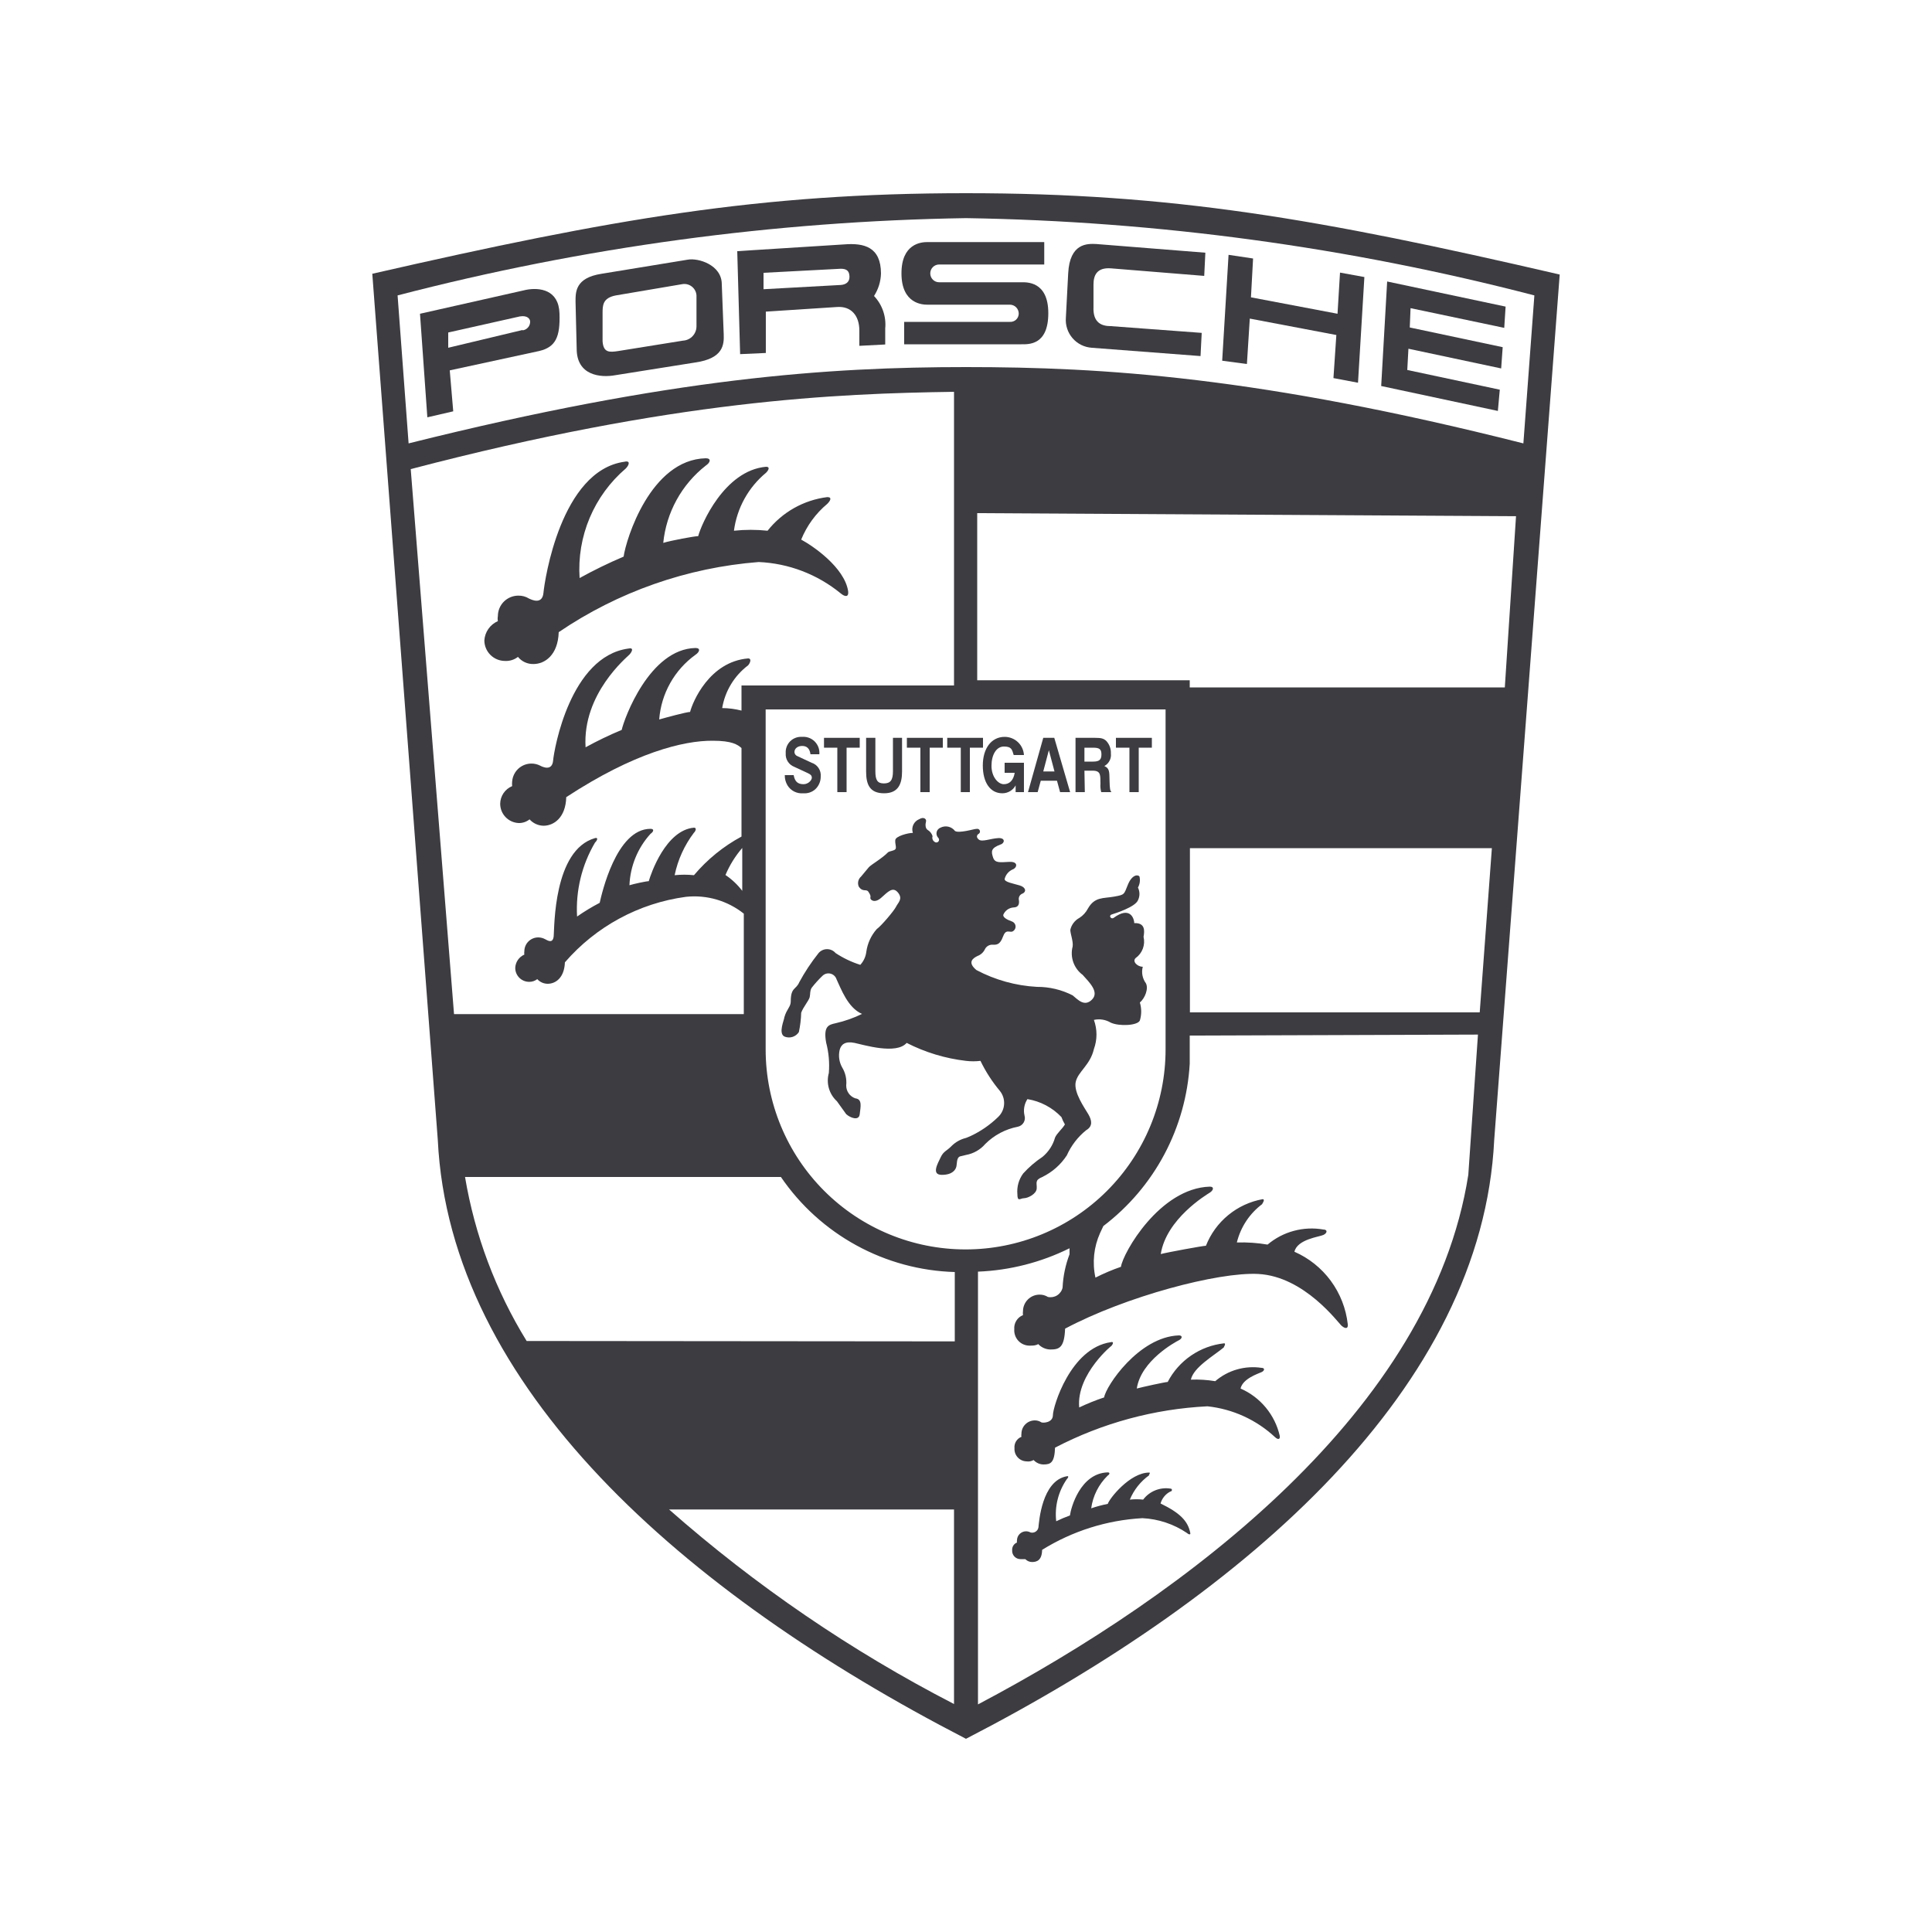 <svg width="100" height="100" viewBox="0 0 100 100" fill="none" xmlns="http://www.w3.org/2000/svg">
<path d="M49.999 10C39.34 10 31.779 11.31 19.27 14.17L22.66 59C23.279 71.78 35.33 82.43 49.999 90C64.669 82.43 76.719 71.78 77.34 59L80.73 14.21C68.219 11.31 60.66 10 49.999 10ZM21.259 24.28C34.94 20.7 43.26 20.37 49.38 20.28V35.48H38.38V36.78C38.053 36.696 37.717 36.652 37.38 36.65C37.527 35.769 38.007 34.978 38.719 34.44C38.819 34.33 38.929 34.08 38.719 34.08C36.719 34.25 35.849 36.33 35.719 36.85C35.539 36.85 34.469 37.14 34.12 37.24C34.17 36.578 34.364 35.936 34.689 35.357C35.013 34.778 35.461 34.278 35.999 33.89C36.209 33.75 36.279 33.54 35.999 33.54C33.62 33.59 32.309 37.19 32.179 37.78C31.54 38.046 30.916 38.346 30.309 38.68C30.14 35.91 32.45 34.02 32.58 33.88C32.709 33.74 32.83 33.5 32.52 33.57C29.52 33.98 28.68 38.78 28.63 39.36C28.579 39.94 28.07 39.69 27.959 39.63C27.812 39.555 27.649 39.518 27.484 39.522C27.32 39.526 27.158 39.57 27.015 39.651C26.871 39.732 26.75 39.848 26.662 39.987C26.574 40.127 26.521 40.285 26.509 40.45C26.5 40.53 26.5 40.61 26.509 40.69C26.328 40.764 26.173 40.89 26.063 41.052C25.953 41.214 25.892 41.404 25.89 41.6C25.889 41.857 25.988 42.104 26.165 42.29C26.341 42.476 26.583 42.587 26.84 42.6C27.046 42.606 27.248 42.539 27.41 42.41C27.501 42.511 27.612 42.593 27.735 42.649C27.859 42.706 27.993 42.737 28.13 42.74C28.66 42.74 29.279 42.33 29.309 41.26C32.819 38.96 35.37 38.33 36.889 38.34C37.889 38.34 38.179 38.54 38.38 38.72V43.3C37.441 43.806 36.607 44.485 35.919 45.3C35.587 45.266 35.252 45.266 34.919 45.3C35.084 44.501 35.426 43.749 35.919 43.1C35.999 43.03 36.08 42.84 35.919 42.84C34.459 42.97 33.69 45.22 33.58 45.61C33.45 45.61 32.8 45.75 32.58 45.82C32.62 44.833 33.005 43.891 33.669 43.16C33.83 43.05 33.88 42.9 33.669 42.9C31.89 42.9 31.14 46.29 31.04 46.73C30.635 46.941 30.244 47.178 29.869 47.44C29.793 46.099 30.117 44.766 30.799 43.61C30.91 43.51 30.98 43.33 30.799 43.38C28.64 43.99 28.7 48.02 28.66 48.45C28.619 48.88 28.32 48.66 28.23 48.62C28.117 48.556 27.989 48.521 27.86 48.52C27.669 48.52 27.485 48.596 27.35 48.731C27.215 48.866 27.14 49.049 27.14 49.24C27.13 49.296 27.13 49.354 27.14 49.41C27.004 49.469 26.888 49.565 26.804 49.687C26.721 49.809 26.674 49.952 26.669 50.1C26.669 50.291 26.745 50.474 26.88 50.609C27.015 50.744 27.199 50.82 27.39 50.82C27.541 50.822 27.689 50.772 27.809 50.68C27.878 50.755 27.961 50.816 28.054 50.857C28.147 50.898 28.248 50.92 28.349 50.92C28.75 50.92 29.209 50.62 29.239 49.81C30.843 47.955 33.069 46.749 35.499 46.42C36.575 46.304 37.653 46.617 38.499 47.29V52.49H23.5L21.259 24.28ZM38.419 46.11C38.176 45.791 37.882 45.514 37.55 45.29C37.765 44.781 38.058 44.309 38.419 43.89V46.11ZM27.259 69.41C25.658 66.813 24.575 63.929 24.07 60.92H40.419C41.425 62.392 42.764 63.606 44.329 64.461C45.893 65.316 47.638 65.789 49.419 65.84V69.43L27.259 69.41ZM34.63 78.13H49.38V88.2C44.068 85.461 39.114 82.079 34.63 78.13ZM39.63 54.32V36.72H60.33V54.32C60.33 57.065 59.239 59.698 57.298 61.639C55.357 63.58 52.724 64.67 49.98 64.67C47.234 64.67 44.602 63.58 42.661 61.639C40.72 59.698 39.63 57.065 39.63 54.32ZM75.999 60.81C74.09 73 61.429 82.51 50.62 88.22V65.82C52.267 65.754 53.882 65.342 55.359 64.61V64.92C55.148 65.474 55.026 66.058 54.999 66.65C54.961 66.814 54.86 66.956 54.718 67.046C54.576 67.136 54.404 67.166 54.239 67.13C54.111 67.05 53.961 67.008 53.809 67.01C53.583 67.01 53.366 67.099 53.205 67.258C53.044 67.418 52.952 67.634 52.95 67.86C52.94 67.93 52.94 68 52.95 68.07C52.806 68.127 52.685 68.229 52.604 68.361C52.523 68.492 52.486 68.646 52.499 68.8C52.491 68.908 52.505 69.016 52.541 69.118C52.576 69.221 52.632 69.314 52.705 69.394C52.778 69.474 52.867 69.538 52.966 69.582C53.065 69.626 53.171 69.649 53.279 69.65C53.469 69.65 53.599 69.65 53.739 69.57C53.821 69.658 53.92 69.728 54.031 69.776C54.141 69.824 54.259 69.85 54.38 69.85C54.849 69.85 55.09 69.73 55.13 68.77C58.27 67.1 63.059 65.83 65.129 65.94C67.529 66.07 69.269 68.48 69.45 68.63C69.629 68.78 69.79 68.79 69.76 68.54C69.669 67.728 69.366 66.954 68.882 66.296C68.397 65.637 67.748 65.118 66.999 64.79C67.15 64.14 68.29 64.02 68.499 63.92C68.71 63.82 68.719 63.64 68.499 63.64C67.99 63.55 67.467 63.574 66.968 63.709C66.468 63.843 66.005 64.086 65.609 64.42C65.085 64.331 64.552 64.294 64.019 64.31C64.216 63.508 64.686 62.801 65.35 62.31C65.249 62.4 65.54 62.07 65.35 62.07C64.696 62.189 64.085 62.473 63.572 62.895C63.059 63.316 62.662 63.862 62.419 64.48C62.27 64.48 60.419 64.82 60.08 64.91C60.37 63.09 62.429 61.85 62.62 61.73C62.809 61.61 62.859 61.42 62.62 61.42C60.02 61.5 58.12 64.86 58.02 65.57C57.567 65.726 57.126 65.913 56.7 66.13C56.529 65.354 56.614 64.544 56.94 63.82L57.109 63.46C58.417 62.466 59.494 61.2 60.266 59.75C61.037 58.3 61.486 56.7 61.58 55.06V53.6L76.499 53.55L75.999 60.81ZM76.59 52.4H61.59V43.9H77.219L76.59 52.4ZM77.889 35.58H61.58V35.21H50.58V26.56L78.469 26.72L77.889 35.58ZM49.999 19C42.9 19 34.789 19.54 21.149 22.95L20.579 15.29C30.192 12.791 40.069 11.448 49.999 11.29C59.93 11.448 69.807 12.791 79.419 15.29L78.85 22.95C65.21 19.5 57.099 19 49.999 19Z" fill="#3C3C41"/>
<path d="M64.21 71.87C64.329 71.35 65.129 71.1 65.299 71.02C65.469 70.94 65.469 70.8 65.299 70.8C64.873 70.736 64.439 70.764 64.024 70.883C63.61 71.002 63.227 71.209 62.9 71.49C62.483 71.421 62.061 71.394 61.639 71.41C61.779 70.77 62.8 70.19 63.359 69.73C63.279 69.8 63.499 69.53 63.359 69.53C62.746 69.597 62.158 69.815 61.649 70.164C61.139 70.513 60.724 70.982 60.44 71.53C60.319 71.53 59.09 71.8 58.84 71.87C59.059 70.42 60.84 69.46 61.02 69.37C61.2 69.28 61.219 69.12 61.02 69.12C58.94 69.19 57.23 71.76 57.15 72.33C56.709 72.476 56.278 72.65 55.859 72.85C55.7 71.1 57.669 69.53 57.499 69.69C57.599 69.6 57.679 69.42 57.499 69.47C55.4 69.77 54.499 72.83 54.499 73.24C54.499 73.65 53.98 73.66 53.9 73.62C53.796 73.551 53.674 73.516 53.55 73.52C53.37 73.523 53.199 73.595 53.072 73.722C52.945 73.849 52.872 74.02 52.87 74.2C52.859 74.256 52.859 74.314 52.87 74.37C52.753 74.415 52.655 74.498 52.59 74.604C52.525 74.711 52.497 74.836 52.51 74.96C52.504 75.046 52.516 75.132 52.544 75.213C52.573 75.294 52.617 75.368 52.675 75.431C52.733 75.495 52.803 75.546 52.881 75.582C52.959 75.618 53.044 75.638 53.13 75.64C53.257 75.661 53.388 75.636 53.499 75.57C53.565 75.643 53.646 75.701 53.735 75.74C53.825 75.78 53.922 75.8 54.02 75.8C54.389 75.8 54.58 75.7 54.609 74.93C57.054 73.656 59.746 72.926 62.499 72.79C63.809 72.93 65.037 73.492 65.999 74.39C66.139 74.52 66.269 74.52 66.24 74.32C66.117 73.781 65.869 73.279 65.516 72.853C65.164 72.428 64.716 72.091 64.21 71.87Z" fill="#3C3C41"/>
<path d="M60.069 77.82C60.107 77.687 60.172 77.563 60.26 77.457C60.347 77.35 60.456 77.263 60.58 77.2C60.669 77.2 60.7 77.05 60.58 77.05C60.315 77.008 60.044 77.04 59.796 77.14C59.547 77.24 59.331 77.406 59.169 77.62C58.94 77.595 58.709 77.595 58.48 77.62C58.689 77.115 59.035 76.678 59.48 76.36C59.429 76.36 59.58 76.22 59.48 76.22C58.48 76.22 57.41 77.58 57.34 77.84C57.048 77.898 56.761 77.975 56.48 78.07C56.568 77.428 56.867 76.833 57.33 76.38C57.44 76.31 57.469 76.21 57.33 76.21C55.91 76.26 55.429 78.05 55.38 78.44C55.138 78.527 54.9 78.627 54.669 78.74C54.582 77.971 54.778 77.196 55.219 76.56C55.289 76.5 55.34 76.38 55.219 76.41C53.919 76.64 53.779 78.79 53.749 79.06C53.741 79.105 53.724 79.148 53.699 79.186C53.673 79.223 53.64 79.255 53.602 79.28C53.563 79.304 53.52 79.32 53.475 79.327C53.43 79.334 53.384 79.332 53.34 79.32C53.266 79.279 53.183 79.259 53.099 79.26C52.978 79.263 52.863 79.312 52.777 79.398C52.691 79.483 52.642 79.599 52.639 79.72C52.629 79.759 52.629 79.801 52.639 79.84C52.561 79.872 52.494 79.927 52.449 79.999C52.404 80.071 52.383 80.155 52.389 80.24C52.385 80.299 52.394 80.358 52.413 80.414C52.433 80.469 52.464 80.52 52.504 80.564C52.545 80.607 52.593 80.641 52.648 80.665C52.702 80.688 52.76 80.7 52.819 80.7C52.919 80.7 52.989 80.7 53.069 80.7C53.115 80.747 53.169 80.785 53.229 80.81C53.289 80.836 53.354 80.85 53.419 80.85C53.679 80.85 53.929 80.75 53.94 80.22C55.505 79.247 57.289 78.683 59.13 78.58C59.956 78.62 60.755 78.886 61.44 79.35C61.539 79.44 61.63 79.44 61.609 79.35C61.489 78.72 61.059 78.3 60.069 77.82Z" fill="#3C3C41"/>
<path d="M57.489 52.93C57.919 53.13 58.88 53.09 58.999 52.82C59.091 52.517 59.091 52.193 58.999 51.89C59.27 51.66 59.459 51.16 59.309 50.89C59.221 50.769 59.161 50.63 59.133 50.483C59.105 50.336 59.111 50.185 59.15 50.04C58.88 50.04 58.59 49.77 58.779 49.59C58.95 49.468 59.08 49.299 59.153 49.103C59.226 48.907 59.239 48.693 59.19 48.49C59.249 48.16 59.27 47.76 58.709 47.78C58.709 47.57 58.51 46.87 57.639 47.51C57.51 47.6 57.359 47.39 57.55 47.33C57.739 47.27 58.749 46.95 58.9 46.6C58.951 46.498 58.978 46.385 58.978 46.27C58.978 46.155 58.951 46.042 58.9 45.94C58.997 45.767 59.026 45.563 58.98 45.37C58.9 45.25 58.59 45.27 58.38 45.79C58.169 46.31 58.219 46.31 57.66 46.41C57.099 46.51 56.66 46.41 56.309 47.03C56.207 47.225 56.055 47.391 55.87 47.51C55.751 47.573 55.648 47.661 55.567 47.769C55.485 47.876 55.428 47.999 55.4 48.13C55.4 48.34 55.559 48.72 55.52 48.99C55.449 49.259 55.461 49.543 55.554 49.805C55.647 50.067 55.816 50.295 56.039 50.46C56.389 50.85 56.91 51.35 56.52 51.74C56.13 52.13 55.789 51.74 55.52 51.52C54.947 51.227 54.313 51.076 53.669 51.08C52.575 51.02 51.508 50.723 50.539 50.21C50.059 49.81 50.349 49.6 50.599 49.48C50.767 49.418 50.904 49.292 50.98 49.13C51.018 49.052 51.081 48.987 51.158 48.946C51.235 48.905 51.323 48.889 51.41 48.9C51.58 48.9 51.76 48.9 51.91 48.49C52.059 48.08 52.219 48.26 52.389 48.22C52.441 48.199 52.486 48.163 52.517 48.117C52.549 48.071 52.566 48.016 52.566 47.96C52.566 47.904 52.549 47.849 52.517 47.803C52.486 47.757 52.441 47.721 52.389 47.7C52.08 47.59 51.91 47.47 51.929 47.35C51.973 47.245 52.045 47.154 52.136 47.087C52.228 47.02 52.336 46.98 52.45 46.97C52.739 46.97 52.76 46.76 52.739 46.6C52.721 46.528 52.73 46.452 52.765 46.387C52.8 46.322 52.859 46.273 52.929 46.25C53.13 46.16 53.109 45.93 52.779 45.83C52.45 45.73 51.999 45.66 51.999 45.5C52.025 45.389 52.077 45.286 52.15 45.2C52.223 45.113 52.315 45.044 52.419 45C52.639 44.92 52.73 44.59 52.249 44.61C51.77 44.63 51.499 44.69 51.4 44.38C51.3 44.07 51.279 43.9 51.789 43.71C51.999 43.65 52.059 43.36 51.669 43.38C51.279 43.4 50.84 43.59 50.669 43.46C50.499 43.33 50.569 43.2 50.669 43.15C50.694 43.131 50.711 43.105 50.719 43.076C50.727 43.047 50.725 43.016 50.714 42.987C50.703 42.959 50.682 42.935 50.656 42.919C50.63 42.904 50.6 42.897 50.569 42.9C50.469 42.9 50.239 42.97 50.01 43.01C49.779 43.05 49.529 43.08 49.429 43.01C49.344 42.898 49.222 42.82 49.085 42.789C48.948 42.758 48.805 42.776 48.679 42.84C48.63 42.858 48.586 42.889 48.551 42.929C48.516 42.968 48.492 43.016 48.48 43.068C48.468 43.119 48.469 43.173 48.483 43.224C48.497 43.275 48.523 43.322 48.559 43.36C48.573 43.373 48.584 43.388 48.593 43.404C48.6 43.421 48.605 43.439 48.606 43.458C48.607 43.477 48.604 43.495 48.598 43.513C48.592 43.53 48.582 43.546 48.569 43.56C48.557 43.574 48.542 43.585 48.525 43.593C48.508 43.601 48.49 43.605 48.472 43.606C48.453 43.607 48.434 43.605 48.417 43.598C48.399 43.592 48.383 43.583 48.37 43.57C48.323 43.54 48.288 43.495 48.27 43.442C48.252 43.39 48.252 43.333 48.27 43.28C48.229 43.146 48.14 43.032 48.02 42.96C47.889 42.88 47.889 42.67 47.929 42.53C47.969 42.39 47.809 42.26 47.58 42.4C47.444 42.454 47.335 42.557 47.273 42.689C47.212 42.821 47.203 42.972 47.249 43.11C46.999 43.11 46.359 43.28 46.34 43.48C46.319 43.68 46.419 43.88 46.34 43.96C46.26 44.04 46.09 44.04 45.969 44.11C45.65 44.44 45.09 44.75 44.969 44.89C44.849 45.03 44.739 45.16 44.569 45.37C44.497 45.432 44.446 45.517 44.424 45.61C44.403 45.704 44.411 45.802 44.45 45.89C44.66 46.2 44.84 45.99 44.95 46.16C45.059 46.33 45.069 46.37 45.05 46.47C45.029 46.57 45.26 46.78 45.609 46.47C45.959 46.16 46.209 45.87 46.48 46.2C46.749 46.53 46.48 46.72 46.38 46.93C46.279 47.14 45.609 47.93 45.38 48.09C45.087 48.421 44.899 48.832 44.84 49.27C44.809 49.52 44.7 49.754 44.529 49.94C44.077 49.797 43.646 49.592 43.249 49.33C43.195 49.267 43.128 49.216 43.052 49.181C42.976 49.146 42.893 49.128 42.809 49.128C42.726 49.128 42.643 49.146 42.567 49.181C42.492 49.216 42.424 49.267 42.37 49.33C41.993 49.803 41.658 50.308 41.37 50.84C41.2 51.24 40.929 51.09 40.929 51.84C40.929 52.11 40.719 52.23 40.599 52.65C40.599 52.77 40.27 53.48 40.599 53.65C40.732 53.706 40.879 53.714 41.016 53.672C41.154 53.63 41.272 53.54 41.349 53.42C41.42 53.091 41.46 52.756 41.469 52.42C41.569 52.13 41.87 51.79 41.91 51.61C41.95 51.43 41.91 51.3 42.01 51.13C42.181 50.91 42.368 50.703 42.569 50.51C42.623 50.457 42.69 50.418 42.762 50.398C42.835 50.378 42.912 50.377 42.985 50.395C43.059 50.413 43.126 50.45 43.181 50.501C43.236 50.553 43.277 50.618 43.3 50.69C43.52 51.15 43.88 52.17 44.62 52.48C44.186 52.692 43.73 52.853 43.26 52.96C42.9 53.04 42.609 53.1 42.76 53.96C42.896 54.475 42.944 55.009 42.9 55.54C42.828 55.798 42.829 56.072 42.903 56.329C42.977 56.587 43.121 56.819 43.319 57L43.8 57.67C43.999 57.85 44.459 58.04 44.499 57.67C44.539 57.3 44.65 56.89 44.27 56.85C44.131 56.802 44.011 56.711 43.926 56.591C43.842 56.471 43.798 56.327 43.8 56.18C43.833 55.855 43.76 55.529 43.59 55.25C43.436 54.977 43.389 54.656 43.459 54.35C43.529 54.06 43.749 53.88 44.23 53.98C44.709 54.08 46.389 54.6 46.929 53.98C47.889 54.471 48.929 54.786 49.999 54.91C50.249 54.94 50.5 54.94 50.749 54.91C51.017 55.466 51.353 55.987 51.749 56.46C51.908 56.654 51.987 56.901 51.972 57.151C51.958 57.401 51.849 57.636 51.669 57.81C51.246 58.223 50.756 58.561 50.219 58.81L49.999 58.9C49.716 58.968 49.456 59.114 49.249 59.32C48.999 59.58 48.84 59.58 48.69 59.9C48.539 60.22 48.19 60.81 48.749 60.81C49.309 60.81 49.459 60.54 49.499 60.39C49.539 60.24 49.499 59.9 49.709 59.85L49.999 59.78C50.388 59.711 50.742 59.509 50.999 59.21C51.458 58.752 52.043 58.443 52.679 58.32C52.742 58.307 52.801 58.282 52.853 58.245C52.905 58.209 52.949 58.161 52.982 58.107C53.015 58.052 53.036 57.992 53.044 57.928C53.052 57.865 53.047 57.801 53.029 57.74C52.995 57.596 52.991 57.446 53.017 57.3C53.043 57.153 53.098 57.014 53.179 56.89C53.852 56.999 54.47 57.326 54.94 57.82C54.988 57.952 55.048 58.079 55.12 58.2C54.98 58.44 54.709 58.65 54.609 58.88C54.5 59.272 54.273 59.62 53.959 59.88C53.592 60.124 53.256 60.413 52.959 60.74C52.732 61.048 52.625 61.429 52.66 61.81C52.66 62.23 52.809 62.02 52.999 62.02C53.19 62.02 53.639 61.81 53.66 61.52C53.679 61.23 53.539 61.09 53.95 60.92C54.467 60.669 54.906 60.282 55.219 59.8C55.445 59.294 55.788 58.848 56.219 58.5C56.58 58.29 56.51 57.98 56.33 57.67C56.15 57.36 55.559 56.54 55.679 56C55.8 55.46 56.429 55.13 56.62 54.3C56.798 53.813 56.798 53.277 56.62 52.79C56.917 52.724 57.228 52.774 57.489 52.93Z" fill="#3C3C41"/>
<path d="M26.809 34C26.906 34.119 27.028 34.214 27.167 34.278C27.305 34.342 27.457 34.373 27.61 34.37C28.189 34.37 28.88 33.92 28.919 32.72C31.995 30.631 35.563 29.379 39.27 29.09C40.821 29.158 42.308 29.726 43.51 30.71C43.749 30.91 43.94 30.91 43.9 30.6C43.709 29.36 42.05 28.24 41.469 27.93C41.761 27.212 42.224 26.576 42.819 26.08C42.969 25.93 43.09 25.73 42.819 25.73C41.601 25.882 40.491 26.507 39.73 27.47C39.151 27.409 38.568 27.409 37.989 27.47C38.144 26.296 38.737 25.225 39.65 24.47C39.77 24.35 39.88 24.16 39.65 24.16C37.489 24.35 36.289 27.16 36.139 27.75C35.95 27.75 34.709 27.98 34.33 28.1C34.408 27.319 34.643 26.563 35.021 25.875C35.399 25.188 35.912 24.584 36.529 24.1C36.76 23.95 36.84 23.72 36.529 23.72C33.669 23.79 32.4 27.92 32.279 28.81C31.501 29.141 30.74 29.511 30 29.92C29.929 28.854 30.108 27.786 30.523 26.802C30.938 25.818 31.577 24.944 32.389 24.25C32.55 24.09 32.66 23.82 32.319 23.9C29.029 24.36 28.189 30.04 28.13 30.68C28.07 31.32 27.509 31.04 27.38 30.98C27.215 30.878 27.023 30.826 26.829 30.83C26.548 30.83 26.279 30.942 26.08 31.14C25.881 31.339 25.77 31.609 25.77 31.89C25.754 31.976 25.754 32.064 25.77 32.15C25.572 32.236 25.402 32.375 25.279 32.551C25.155 32.728 25.083 32.935 25.07 33.15C25.072 33.432 25.186 33.702 25.386 33.9C25.587 34.099 25.858 34.21 26.14 34.21C26.381 34.223 26.619 34.149 26.809 34Z" fill="#3C3C41"/>
<path d="M45.239 15.32C45.463 14.973 45.588 14.572 45.599 14.16C45.599 12.77 44.709 12.57 43.7 12.65L38.16 13L38.309 18.33L39.639 18.27V16.13L43.33 15.89C44.05 15.84 44.48 16.33 44.48 17.11V17.9L45.819 17.83V17C45.848 16.695 45.811 16.387 45.711 16.097C45.611 15.807 45.45 15.543 45.239 15.32ZM43.52 14.75L39.52 14.97V14.12L43.52 13.91C43.83 13.91 43.959 14.03 43.969 14.31C43.98 14.59 43.789 14.73 43.52 14.75Z" fill="#3C3C41"/>
<path d="M27.239 15L21.739 16.24L22.119 21.6L23.459 21.29L23.279 19.17L27.899 18.17C28.759 17.97 29 17.45 28.959 16.22C28.919 14.99 27.93 14.87 27.239 15ZM27.049 17.08L23.2 18V17.21L26.899 16.38C27.29 16.31 27.43 16.5 27.439 16.63C27.446 16.743 27.409 16.854 27.337 16.941C27.264 17.028 27.162 17.085 27.049 17.1V17.08Z" fill="#3C3C41"/>
<path d="M37.359 14.71C37.359 13.71 36.139 13.34 35.599 13.44L31.14 14.17C29.77 14.38 29.79 15.12 29.79 15.62L29.849 18.05C29.849 19.44 31.079 19.56 31.849 19.42L35.999 18.76C37.44 18.55 37.48 17.84 37.459 17.3L37.359 14.71ZM35.359 17.63L32 18.17C31.54 18.24 31.23 18.26 31.189 17.66V16.22C31.189 15.81 31.189 15.42 31.88 15.29L35.3 14.71C35.388 14.693 35.478 14.694 35.566 14.715C35.653 14.736 35.735 14.775 35.806 14.83C35.877 14.885 35.936 14.954 35.978 15.034C36.02 15.113 36.044 15.2 36.05 15.29V16.87C36.055 17.06 35.988 17.244 35.861 17.386C35.735 17.527 35.559 17.615 35.37 17.63H35.359Z" fill="#3C3C41"/>
<path d="M52.859 14.61H48.609C48.487 14.61 48.37 14.562 48.284 14.475C48.198 14.389 48.15 14.272 48.15 14.15C48.15 14.028 48.198 13.911 48.284 13.825C48.37 13.739 48.487 13.69 48.609 13.69H54.05V12.53H47.999C47.69 12.53 46.65 12.6 46.66 14.17C46.669 15.74 47.77 15.77 47.999 15.77H52.27C52.331 15.77 52.391 15.782 52.448 15.806C52.504 15.83 52.556 15.864 52.598 15.908C52.641 15.952 52.675 16.004 52.697 16.061C52.72 16.118 52.731 16.179 52.73 16.24C52.728 16.298 52.715 16.356 52.691 16.409C52.667 16.462 52.633 16.509 52.59 16.549C52.547 16.588 52.496 16.618 52.441 16.637C52.386 16.656 52.328 16.664 52.27 16.66H46.8V17.82H52.859C53.239 17.82 54.26 17.88 54.26 16.21C54.26 14.54 53.12 14.61 52.859 14.61Z" fill="#3C3C41"/>
<path d="M69.23 16.24L64.749 15.39L64.859 13.38L63.59 13.19L63.26 18.67L64.54 18.84L64.689 16.49L69.169 17.34L69.019 19.57L70.29 19.81L70.62 14.34L69.359 14.11L69.23 16.24Z" fill="#3C3C41"/>
<path d="M71.49 19.98L77.529 21.27L77.629 20.17L72.84 19.15L72.9 18.05L77.7 19.07L77.779 17.97L72.969 16.95L73.01 15.95L77.859 16.97L77.93 15.87L71.799 14.57L71.49 19.98Z" fill="#3C3C41"/>
<path d="M55.289 14.15C55.209 15.73 55.169 16.45 55.169 16.45C55.154 16.64 55.177 16.831 55.237 17.012C55.296 17.193 55.391 17.361 55.516 17.505C55.64 17.649 55.792 17.767 55.963 17.852C56.134 17.937 56.319 17.987 56.51 18L62.139 18.43L62.2 17.23L57.489 16.88C57.05 16.88 56.559 16.73 56.599 15.88V14.72C56.599 14.26 56.77 13.83 57.51 13.89L62.33 14.28L62.389 13.08L56.739 12.63C56.289 12.61 55.37 12.57 55.289 14.15Z" fill="#3C3C41"/>
<path d="M41.59 40.59C41.289 40.59 41.139 40.45 41.08 40.12H40.62C40.616 40.306 40.664 40.49 40.76 40.65C40.844 40.788 40.966 40.899 41.111 40.972C41.256 41.044 41.418 41.075 41.58 41.06C41.689 41.069 41.8 41.056 41.905 41.021C42.009 40.987 42.106 40.932 42.19 40.86C42.283 40.776 42.357 40.672 42.407 40.556C42.457 40.441 42.482 40.316 42.48 40.19C42.494 40.036 42.455 39.881 42.369 39.752C42.284 39.623 42.157 39.527 42.01 39.48L41.279 39.14C41.235 39.124 41.197 39.096 41.168 39.059C41.14 39.022 41.123 38.977 41.12 38.93C41.12 38.74 41.289 38.61 41.52 38.61C41.749 38.61 41.91 38.73 41.95 39.04H42.41C42.42 38.919 42.404 38.797 42.363 38.683C42.321 38.569 42.255 38.466 42.17 38.38C42.084 38.294 41.98 38.228 41.866 38.187C41.752 38.145 41.63 38.129 41.51 38.14C41.396 38.133 41.283 38.149 41.177 38.19C41.071 38.23 40.975 38.292 40.895 38.373C40.816 38.454 40.754 38.55 40.715 38.657C40.676 38.763 40.661 38.877 40.669 38.99C40.657 39.139 40.694 39.287 40.773 39.413C40.852 39.539 40.97 39.636 41.109 39.69L41.819 40.02C41.969 40.09 42.02 40.15 42.02 40.26C42.02 40.37 41.849 40.59 41.59 40.59Z" fill="#3C3C41"/>
<path d="M43.34 41H43.819V38.7H44.499V38.19H42.65V38.7H43.34V41Z" fill="#3C3C41"/>
<path d="M45.76 41.06C46.499 41.06 46.69 40.57 46.69 39.93V38.19H46.219V39.92C46.219 40.38 46.09 40.55 45.749 40.55C45.41 40.55 45.309 40.37 45.309 39.92V38.19H44.83V39.93C44.83 40.58 44.999 41.06 45.76 41.06Z" fill="#3C3C41"/>
<path d="M47.639 41H48.12V38.7H48.8V38.19H46.94V38.7H47.639V41Z" fill="#3C3C41"/>
<path d="M51.88 41.06C52.021 41.061 52.16 41.023 52.281 40.951C52.403 40.878 52.502 40.775 52.569 40.65V41H52.999V39.48H51.999V40H52.52C52.459 40.38 52.26 40.59 51.959 40.59C51.66 40.59 51.319 40.21 51.319 39.64C51.319 39.07 51.569 38.64 51.959 38.64C52.349 38.64 52.38 38.78 52.469 39.08H52.999C52.984 38.825 52.872 38.586 52.686 38.411C52.5 38.237 52.255 38.139 51.999 38.14C51.319 38.14 50.87 38.73 50.87 39.62C50.87 40.51 51.26 41.06 51.88 41.06Z" fill="#3C3C41"/>
<path d="M53.87 40.41H54.709L54.87 41H55.389L54.569 38.19H53.999L53.209 41H53.709L53.87 40.41ZM54.289 38.83L54.58 39.93H53.999L54.289 38.83Z" fill="#3C3C41"/>
<path d="M56.13 39.89H56.559C56.999 39.89 56.95 40.15 56.959 40.56C56.947 40.708 56.96 40.857 56.999 41H57.529C57.459 40.92 57.44 40.85 57.429 40.39C57.419 39.93 57.429 39.77 57.16 39.65C57.275 39.589 57.369 39.493 57.43 39.377C57.491 39.262 57.515 39.13 57.499 39C57.505 38.881 57.487 38.762 57.445 38.651C57.404 38.539 57.341 38.437 57.26 38.35C57.12 38.22 56.999 38.19 56.669 38.19H55.669V41H56.15L56.13 39.89ZM56.13 38.7H56.58C56.91 38.7 57.01 38.78 57.01 39.05C57.01 39.32 56.9 39.42 56.58 39.42H56.13V38.7Z" fill="#3C3C41"/>
<path d="M58.459 41H58.94V38.7H59.62V38.19H57.76V38.7H58.459V41Z" fill="#3C3C41"/>
<path d="M49.73 41H50.2V38.7H50.88V38.19H49.029V38.7H49.73V41Z" fill="#3C3C41"/>
</svg>
